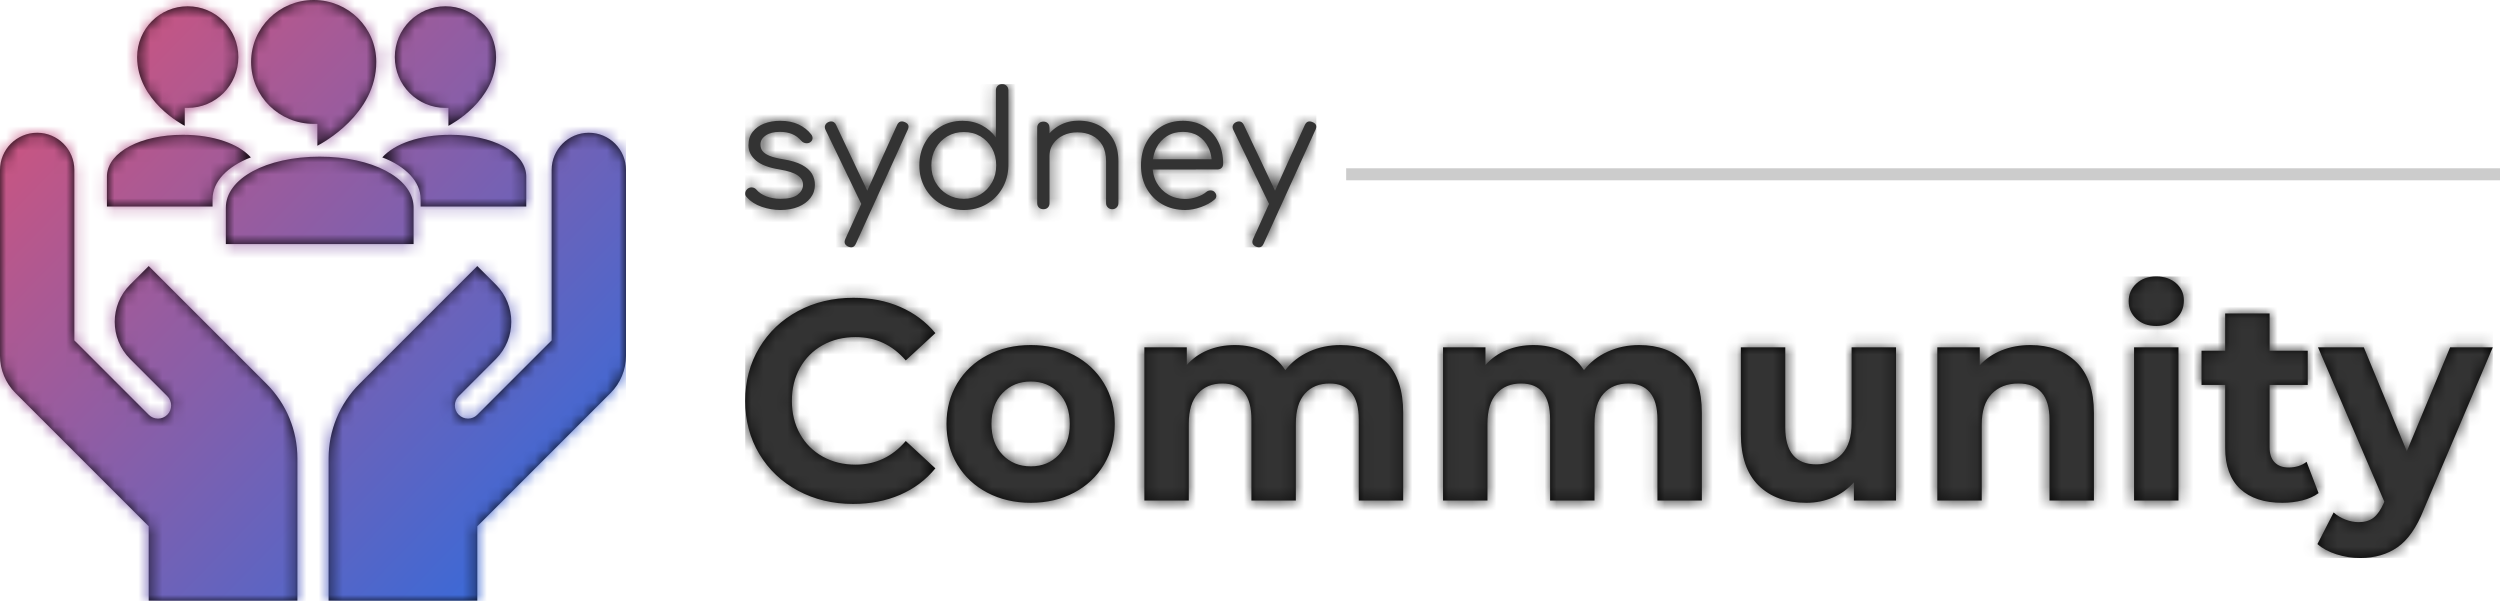 <?xml version="1.0" encoding="UTF-8"?>
<svg width="208px" height="50px" viewBox="0 0 208 50" version="1.1" xmlns="http://www.w3.org/2000/svg" xmlns:xlink="http://www.w3.org/1999/xlink">
    <title>Logo/Horizontal/NoTagline</title>
    <defs>
        <path d="M8.978,18.927 C10.415,18.927 11.718,18.675 12.887,18.169 C14.055,17.664 15.034,16.93 15.824,15.966 L15.824,15.966 L13.36,13.692 C12.239,15.003 10.849,15.658 9.191,15.658 C8.165,15.658 7.249,15.433 6.443,14.983 C5.638,14.533 5.01,13.905 4.56,13.1 C4.11,12.294 3.885,11.378 3.885,10.352 C3.885,9.325 4.11,8.409 4.56,7.604 C5.01,6.799 5.638,6.171 6.443,5.721 C7.249,5.271 8.165,5.046 9.191,5.046 C10.849,5.046 12.239,5.693 13.36,6.988 L13.36,6.988 L15.824,4.714 C15.034,3.767 14.059,3.04 12.899,2.535 C11.738,2.029 10.439,1.777 9.002,1.777 C7.296,1.777 5.76,2.144 4.394,2.878 C3.028,3.613 1.954,4.631 1.173,5.934 C0.391,7.237 0,8.71 0,10.352 C0,11.994 0.391,13.467 1.173,14.77 C1.954,16.073 3.028,17.091 4.394,17.826 C5.76,18.56 7.288,18.927 8.978,18.927 Z M23.76,18.833 C25.102,18.833 26.302,18.552 27.36,17.992 C28.419,17.431 29.248,16.653 29.848,15.658 C30.448,14.663 30.748,13.534 30.748,12.271 C30.748,11.007 30.448,9.878 29.848,8.883 C29.248,7.888 28.419,7.111 27.36,6.55 C26.302,5.989 25.102,5.709 23.76,5.709 C22.417,5.709 21.213,5.989 20.147,6.55 C19.081,7.111 18.248,7.888 17.648,8.883 C17.048,9.878 16.748,11.007 16.748,12.271 C16.748,13.534 17.048,14.663 17.648,15.658 C18.248,16.653 19.081,17.431 20.147,17.992 C21.213,18.552 22.417,18.833 23.76,18.833 Z M23.76,15.8 C22.812,15.8 22.031,15.481 21.415,14.841 C20.799,14.201 20.491,13.345 20.491,12.271 C20.491,11.197 20.799,10.34 21.415,9.701 C22.031,9.061 22.812,8.741 23.76,8.741 C24.707,8.741 25.485,9.061 26.093,9.701 C26.701,10.34 27.005,11.197 27.005,12.271 C27.005,13.345 26.701,14.201 26.093,14.841 C25.485,15.481 24.707,15.8 23.76,15.8 Z M36.907,18.643 L36.907,12.247 C36.907,11.142 37.16,10.309 37.665,9.748 C38.17,9.187 38.85,8.907 39.702,8.907 C41.313,8.907 42.119,9.91 42.119,11.915 L42.119,11.915 L42.119,18.643 L45.814,18.643 L45.814,12.247 C45.814,11.142 46.067,10.309 46.572,9.748 C47.077,9.187 47.764,8.907 48.633,8.907 C49.407,8.907 50.003,9.156 50.421,9.653 C50.84,10.151 51.049,10.905 51.049,11.915 L51.049,11.915 L51.049,18.643 L54.745,18.643 L54.745,11.347 C54.745,9.468 54.275,8.058 53.335,7.118 C52.396,6.179 51.128,5.709 49.533,5.709 C48.586,5.709 47.713,5.891 46.916,6.254 C46.118,6.617 45.459,7.13 44.938,7.794 C44.495,7.115 43.911,6.597 43.185,6.242 C42.458,5.887 41.645,5.709 40.745,5.709 C39.923,5.709 39.169,5.851 38.482,6.135 C37.795,6.42 37.215,6.83 36.741,7.367 L36.741,7.367 L36.741,5.898 L33.212,5.898 L33.212,18.643 L36.907,18.643 Z M61.757,18.643 L61.757,12.247 C61.757,11.142 62.009,10.309 62.515,9.748 C63.02,9.187 63.699,8.907 64.552,8.907 C66.163,8.907 66.968,9.91 66.968,11.915 L66.968,11.915 L66.968,18.643 L70.663,18.643 L70.663,12.247 C70.663,11.142 70.916,10.309 71.422,9.748 C71.927,9.187 72.614,8.907 73.482,8.907 C74.256,8.907 74.852,9.156 75.271,9.653 C75.689,10.151 75.899,10.905 75.899,11.915 L75.899,11.915 L75.899,18.643 L79.594,18.643 L79.594,11.347 C79.594,9.468 79.124,8.058 78.185,7.118 C77.245,6.179 75.978,5.709 74.383,5.709 C73.435,5.709 72.563,5.891 71.765,6.254 C70.967,6.617 70.308,7.13 69.787,7.794 C69.345,7.115 68.76,6.597 68.034,6.242 C67.308,5.887 66.494,5.709 65.594,5.709 C64.773,5.709 64.019,5.851 63.332,6.135 C62.645,6.42 62.064,6.83 61.591,7.367 L61.591,7.367 L61.591,5.898 L58.061,5.898 L58.061,18.643 L61.757,18.643 Z M88.288,18.833 C89.078,18.833 89.812,18.686 90.491,18.394 C91.17,18.102 91.754,17.68 92.244,17.127 L92.244,17.127 L92.244,18.643 L95.75,18.643 L95.75,5.898 L92.054,5.898 L92.054,12.2 C92.054,13.337 91.786,14.193 91.249,14.77 C90.712,15.346 90.001,15.635 89.117,15.635 C87.396,15.635 86.535,14.608 86.535,12.555 L86.535,12.555 L86.535,5.898 L82.839,5.898 L82.839,13.1 C82.839,14.995 83.329,16.424 84.308,17.388 C85.287,18.351 86.614,18.833 88.288,18.833 Z M102.88,18.643 L102.88,12.342 C102.88,11.205 103.157,10.348 103.709,9.772 C104.262,9.195 105.004,8.907 105.936,8.907 C106.773,8.907 107.413,9.156 107.855,9.653 C108.297,10.151 108.518,10.905 108.518,11.915 L108.518,11.915 L108.518,18.643 L112.214,18.643 L112.214,11.347 C112.214,9.483 111.728,8.078 110.757,7.13 C109.785,6.183 108.51,5.709 106.931,5.709 C106.062,5.709 105.265,5.855 104.538,6.147 C103.812,6.439 103.204,6.854 102.714,7.391 L102.714,7.391 L102.714,5.898 L99.185,5.898 L99.185,18.643 L102.88,18.643 Z M117.401,4.122 C118.08,4.122 118.633,3.92 119.06,3.518 C119.486,3.115 119.699,2.606 119.699,1.99 C119.699,1.421 119.486,0.948 119.06,0.569 C118.633,0.19 118.08,1.72306613e-13 117.401,1.72306613e-13 C116.722,1.72306613e-13 116.17,0.197 115.743,0.592 C115.317,0.987 115.104,1.477 115.104,2.061 C115.104,2.645 115.317,3.135 115.743,3.53 C116.17,3.924 116.722,4.122 117.401,4.122 Z M119.249,18.643 L119.249,5.898 L115.554,5.898 L115.554,18.643 L119.249,18.643 Z M127.895,18.833 C128.48,18.833 129.036,18.765 129.565,18.631 C130.095,18.497 130.541,18.296 130.904,18.027 L130.904,18.027 L129.909,15.421 C129.498,15.737 129.001,15.895 128.417,15.895 C127.911,15.895 127.52,15.749 127.244,15.457 C126.968,15.165 126.829,14.75 126.829,14.213 L126.829,14.213 L126.829,9.025 L130.004,9.025 L130.004,6.183 L126.829,6.183 L126.829,3.08 L123.134,3.08 L123.134,6.183 L121.168,6.183 L121.168,9.025 L123.134,9.025 L123.134,14.261 C123.134,15.761 123.549,16.898 124.378,17.672 C125.207,18.446 126.379,18.833 127.895,18.833 Z M134.362,23.428 C135.578,23.428 136.617,23.128 137.478,22.528 C138.338,21.928 139.061,20.893 139.645,19.425 L139.645,19.425 L145.401,5.898 L141.848,5.898 L138.247,14.545 L134.67,5.898 L130.857,5.898 L136.376,18.738 L136.329,18.856 C136.076,19.425 135.792,19.831 135.476,20.076 C135.16,20.321 134.749,20.443 134.244,20.443 C133.881,20.443 133.514,20.372 133.142,20.23 C132.771,20.088 132.444,19.891 132.159,19.638 L132.159,19.638 L130.809,22.267 C131.22,22.631 131.749,22.915 132.396,23.12 C133.044,23.326 133.699,23.428 134.362,23.428 Z" id="path-1"></path>
        <path d="M2.936,10.473 C3.495,10.473 3.99,10.385 4.421,10.207 C4.852,10.029 5.19,9.783 5.434,9.467 C5.678,9.152 5.8,8.786 5.8,8.368 C5.8,8.039 5.718,7.735 5.554,7.455 C5.39,7.175 5.114,6.931 4.728,6.722 C4.341,6.514 3.815,6.356 3.149,6.249 C2.66,6.169 2.28,6.072 2.009,5.956 C1.739,5.841 1.548,5.708 1.437,5.556 C1.325,5.405 1.27,5.228 1.27,5.023 C1.27,4.721 1.417,4.471 1.71,4.271 C2.003,4.071 2.394,3.971 2.882,3.971 C3.264,3.971 3.602,4.031 3.895,4.151 C4.188,4.271 4.446,4.459 4.668,4.717 C4.766,4.824 4.883,4.888 5.021,4.91 C5.159,4.932 5.281,4.912 5.387,4.85 C5.512,4.77 5.583,4.668 5.601,4.544 C5.618,4.419 5.583,4.3 5.494,4.184 C5.227,3.838 4.879,3.562 4.448,3.358 C4.017,3.154 3.504,3.051 2.909,3.051 C2.429,3.051 1.99,3.127 1.59,3.278 C1.19,3.429 0.87,3.655 0.63,3.957 C0.391,4.26 0.271,4.637 0.271,5.09 C0.271,5.579 0.479,6.001 0.897,6.356 C1.314,6.711 1.972,6.96 2.869,7.102 C3.562,7.218 4.059,7.38 4.361,7.589 C4.663,7.797 4.814,8.062 4.814,8.381 C4.806,8.701 4.654,8.974 4.361,9.201 C4.068,9.427 3.593,9.541 2.936,9.541 C2.509,9.541 2.121,9.474 1.77,9.341 C1.419,9.208 1.137,9.017 0.924,8.768 C0.835,8.67 0.724,8.612 0.59,8.595 C0.457,8.577 0.328,8.612 0.204,8.701 C0.088,8.799 0.022,8.914 0.004,9.048 C-0.014,9.181 0.026,9.301 0.124,9.407 C0.444,9.763 0.861,10.029 1.377,10.207 C1.892,10.385 2.411,10.473 2.936,10.473 Z M8.825,13.578 C8.994,13.578 9.123,13.476 9.212,13.272 L9.212,13.272 L13.529,3.784 C13.662,3.491 13.578,3.282 13.276,3.158 C12.983,3.034 12.769,3.114 12.636,3.398 L12.636,3.398 L10.156,8.865 L7.559,3.385 C7.513,3.285 7.451,3.211 7.374,3.163 L7.293,3.125 C7.177,3.085 7.053,3.096 6.92,3.158 C6.786,3.22 6.698,3.309 6.653,3.425 C6.609,3.54 6.618,3.664 6.68,3.798 L6.68,3.798 L9.651,9.954 L9.651,9.954 L9.657,9.964 L8.332,12.885 C8.214,13.146 8.267,13.343 8.493,13.477 L8.585,13.525 C8.674,13.56 8.754,13.578 8.825,13.578 Z M18.193,10.473 C18.885,10.473 19.51,10.313 20.065,9.994 C20.62,9.674 21.06,9.236 21.384,8.681 C21.708,8.126 21.879,7.502 21.897,6.809 L21.897,6.809 L21.897,0.52 C21.897,0.36 21.848,0.233 21.75,0.14 C21.653,0.047 21.528,0 21.377,0 C21.226,0 21.102,0.047 21.004,0.14 C20.906,0.233 20.858,0.36 20.858,0.52 L20.858,0.52 L20.858,4.437 C20.564,4.02 20.178,3.684 19.698,3.431 C19.219,3.178 18.681,3.051 18.086,3.051 C17.402,3.051 16.789,3.214 16.247,3.538 C15.705,3.862 15.277,4.304 14.961,4.864 C14.646,5.423 14.488,6.054 14.488,6.756 C14.488,7.466 14.65,8.102 14.975,8.661 C15.299,9.221 15.741,9.663 16.3,9.987 C16.86,10.311 17.491,10.473 18.193,10.473 Z M18.193,9.541 C17.686,9.541 17.229,9.418 16.82,9.174 C16.412,8.93 16.087,8.599 15.847,8.181 C15.608,7.764 15.488,7.289 15.488,6.756 C15.488,6.232 15.608,5.759 15.847,5.337 C16.087,4.915 16.412,4.584 16.82,4.344 C17.229,4.104 17.686,3.984 18.193,3.984 C18.708,3.984 19.168,4.104 19.572,4.344 C19.976,4.584 20.296,4.915 20.531,5.337 C20.767,5.759 20.884,6.232 20.884,6.756 C20.884,7.289 20.767,7.764 20.531,8.181 C20.296,8.599 19.976,8.93 19.572,9.174 C19.168,9.418 18.708,9.541 18.193,9.541 Z M30.545,10.407 C30.687,10.407 30.807,10.358 30.905,10.26 C31.002,10.162 31.051,10.043 31.051,9.9 L31.051,9.9 L31.051,6.436 C31.051,5.708 30.907,5.09 30.618,4.584 C30.329,4.077 29.936,3.693 29.439,3.431 C28.941,3.169 28.377,3.038 27.747,3.038 C27.169,3.038 26.645,3.165 26.174,3.418 C25.905,3.563 25.667,3.738 25.458,3.943 L25.32,4.089 L25.321,3.638 C25.321,3.51 25.292,3.403 25.232,3.318 L25.182,3.258 C25.088,3.165 24.966,3.118 24.815,3.118 C24.655,3.118 24.529,3.165 24.435,3.258 C24.342,3.351 24.295,3.478 24.295,3.638 L24.295,3.638 L24.295,9.9 C24.295,10.051 24.342,10.174 24.435,10.267 C24.529,10.36 24.655,10.407 24.815,10.407 C24.966,10.407 25.088,10.36 25.182,10.267 C25.275,10.174 25.321,10.051 25.321,9.9 L25.321,9.9 L25.32,5.957 L25.33,5.773 C25.353,5.533 25.421,5.311 25.534,5.107 L25.628,4.957 C25.832,4.664 26.11,4.433 26.461,4.264 C26.812,4.095 27.205,4.011 27.64,4.011 C28.093,4.011 28.499,4.1 28.859,4.277 C29.219,4.455 29.503,4.721 29.712,5.077 C29.921,5.432 30.025,5.885 30.025,6.436 L30.025,6.436 L30.025,9.9 C30.025,10.043 30.074,10.162 30.172,10.26 C30.269,10.358 30.394,10.407 30.545,10.407 Z M36.621,10.473 C37.038,10.473 37.474,10.391 37.927,10.227 C38.38,10.063 38.753,9.856 39.046,9.607 C39.153,9.518 39.204,9.412 39.199,9.287 C39.195,9.163 39.135,9.048 39.019,8.941 C38.931,8.87 38.824,8.837 38.7,8.841 C38.575,8.846 38.464,8.888 38.367,8.968 C38.171,9.136 37.911,9.276 37.587,9.387 C37.263,9.498 36.941,9.554 36.621,9.554 C36.088,9.554 35.617,9.434 35.209,9.194 C34.8,8.954 34.478,8.626 34.242,8.208 C34.074,7.91 33.966,7.58 33.918,7.218 L33.906,7.103 L39.286,7.102 C39.393,7.102 39.484,7.078 39.561,7.031 L39.632,6.976 C39.721,6.891 39.766,6.778 39.766,6.636 C39.766,5.943 39.628,5.326 39.353,4.784 C39.077,4.242 38.689,3.818 38.187,3.511 C37.685,3.205 37.096,3.051 36.421,3.051 C35.737,3.051 35.133,3.211 34.609,3.531 C34.085,3.851 33.674,4.288 33.376,4.844 C33.079,5.399 32.93,6.041 32.93,6.769 C32.93,7.489 33.088,8.128 33.403,8.688 C33.718,9.247 34.154,9.685 34.709,10 C35.264,10.316 35.901,10.473 36.621,10.473 Z M38.801,6.25 L33.925,6.25 L33.947,6.105 C33.985,5.895 34.043,5.696 34.119,5.508 L34.202,5.323 C34.411,4.901 34.707,4.57 35.089,4.331 C35.471,4.091 35.915,3.971 36.421,3.971 C36.919,3.971 37.347,4.086 37.707,4.317 C38.067,4.548 38.344,4.868 38.54,5.277 C38.67,5.549 38.755,5.845 38.794,6.165 L38.801,6.25 Z M42.75,13.578 C42.919,13.578 43.048,13.476 43.137,13.272 L43.137,13.272 L47.454,3.784 C47.587,3.491 47.503,3.282 47.201,3.158 C46.908,3.034 46.695,3.114 46.561,3.398 L46.561,3.398 L44.082,8.865 L41.485,3.385 C41.438,3.285 41.376,3.211 41.3,3.163 L41.218,3.125 C41.103,3.085 40.978,3.096 40.845,3.158 C40.712,3.22 40.623,3.309 40.578,3.425 C40.534,3.54 40.543,3.664 40.605,3.798 L40.605,3.798 L43.577,9.954 L43.577,9.954 L43.582,9.965 L42.257,12.885 C42.139,13.146 42.192,13.343 42.418,13.477 L42.511,13.525 C42.599,13.56 42.679,13.578 42.75,13.578 Z" id="path-3"></path>
        <path d="M48.99,11.044 C50.698,11.044 52.083,12.43 52.083,14.137 L52.083,14.137 L52.083,29.602 C52.083,30.762 51.622,31.876 50.803,32.695 L50.803,32.695 L39.711,43.786 L39.711,49.972 L27.339,49.972 L27.339,38.132 C27.338,35.811 28.26,33.587 29.901,31.946 L29.901,31.946 L39.711,22.136 L41.258,23.682 C42.967,25.391 42.967,28.159 41.258,29.868 L41.258,29.868 L38.165,32.961 C37.738,33.388 37.738,34.081 38.165,34.507 C38.592,34.934 39.285,34.934 39.711,34.507 L39.711,34.507 L45.897,28.321 L45.897,14.137 C45.897,13.284 46.244,12.51 46.804,11.95 C47.363,11.391 48.137,11.044 48.99,11.044 Z M3.093,11.044 C3.947,11.044 4.72,11.391 5.28,11.95 C5.84,12.51 6.186,13.284 6.186,14.137 L6.186,28.321 L12.372,34.507 C12.799,34.934 13.492,34.934 13.918,34.507 C14.345,34.081 14.345,33.388 13.918,32.961 L10.825,29.868 C9.117,28.159 9.117,25.391 10.825,23.682 L12.372,22.136 L22.183,31.946 C23.823,33.587 24.745,35.811 24.744,38.132 L24.744,49.972 L12.372,49.972 L12.372,43.786 L1.281,32.695 C0.461,31.876 2.74708021e-05,30.762 2.41156357e-05,29.602 L-3.05533376e-13,14.137 C-1.11587283e-06,12.43 1.386,11.044 3.093,11.044 Z M26.6,13.034 C30.954,13.034 34.262,14.777 34.406,17.114 L34.411,17.274 L34.411,20.308 L18.79,20.308 L18.79,17.274 C18.79,14.856 22.147,13.034 26.6,13.034 Z M37.466,11.215 C40.975,11.215 43.645,12.635 43.779,14.543 L43.785,14.694 L43.785,17.184 L34.995,17.183 L34.996,16.575 C34.996,15.101 33.764,13.848 31.808,13.095 C32.822,11.96 34.923,11.215 37.466,11.215 Z M15.214,11.215 C17.757,11.215 19.858,11.96 20.872,13.095 C18.916,13.848 17.684,15.101 17.684,16.575 L17.684,16.575 L17.685,17.183 L8.896,17.184 L8.896,14.694 L8.901,14.543 C9.036,12.635 11.705,11.215 15.214,11.215 Z M26.1,0 C28.979,0 31.307,2.304 31.307,5.153 C31.307,9.493 26.841,11.9 26.436,12.109 L26.406,12.124 L26.406,10.306 L26.1,10.306 C23.221,10.306 20.892,8.002 20.892,5.153 C20.892,2.304 23.221,0 26.1,0 Z M37.061,0.521 C39.39,0.521 41.273,2.411 41.273,4.749 C41.273,8.381 37.515,10.363 37.317,10.465 L37.309,10.469 L37.309,8.977 L37.061,8.977 C34.732,8.977 32.848,7.086 32.848,4.749 C32.848,2.411 34.732,0.521 37.061,0.521 Z M15.619,0.521 C17.948,0.521 19.832,2.411 19.832,4.749 C19.832,7.086 17.948,8.977 15.619,8.977 L15.619,8.977 L15.372,8.977 L15.372,10.469 C15.166,10.363 11.407,8.381 11.407,4.749 C11.407,2.411 13.291,0.521 15.619,0.521 Z" id="path-5"></path>
        <linearGradient x1="-19.196%" y1="-15.389%" x2="100%" y2="96.08%" id="linearGradient-7">
            <stop stop-color="#FF4D61" offset="0%"></stop>
            <stop stop-color="#286CE2" offset="100%"></stop>
        </linearGradient>
    </defs>
    <g id="Logo/Horizontal/NoTagline" stroke="none" stroke-width="1" fill="none" fill-rule="evenodd">
        <g id="outlined-text" transform="translate(62, 7)">
            <g id="Community-Color" transform="translate(0, 16)">
                <mask id="mask-2" fill="white">
                    <use xlink:href="#path-1"></use>
                </mask>
                <use id="Mask" fill="#000000" fill-rule="nonzero" xlink:href="#path-1"></use>
                <g id="Group" mask="url(#mask-2)">
                    <g transform="translate(0, 0)" id="Community-Color">
                        <g transform="translate(0, 0)">
                            <rect id="333333" fill="#333333" x="0" y="0" width="145.4" height="23.43"></rect>
                        </g>
                    </g>
                </g>
            </g>
            <g id="HR-Color" transform="translate(50, 7)" fill="#CCCCCC">
                <rect id="CCCCCCC" x="0" y="0" width="96" height="1"></rect>
            </g>
            <g id="Sydney">
                <mask id="mask-4" fill="white">
                    <use xlink:href="#path-3"></use>
                </mask>
                <use id="Mask" fill="#333333" fill-rule="nonzero" xlink:href="#path-3"></use>
                <g id="Group" mask="url(#mask-4)">
                    <g transform="translate(-0, -0)" id="Syndey-Color">
                        <g transform="translate(-0, -0)">
                            <rect id="333333" fill="#333333" x="0" y="0" width="47.52" height="13.58"></rect>
                        </g>
                    </g>
                </g>
            </g>
        </g>
        <g id="Logo/MarkOnly/Sydcom/Gradient">
            <mask id="mask-6" fill="white">
                <use xlink:href="#path-5"></use>
            </mask>
            <use id="Mask" fill="#000000" xlink:href="#path-5"></use>
            <g id="Group" mask="url(#mask-6)" fill="url(#linearGradient-7)">
                <g id="Color/Gradient/#FF4D61-to-#286CE2">
                    <rect id="FF4D61-to-286CE2" x="0" y="0" width="52.083" height="50"></rect>
                </g>
            </g>
        </g>
    </g>
</svg>